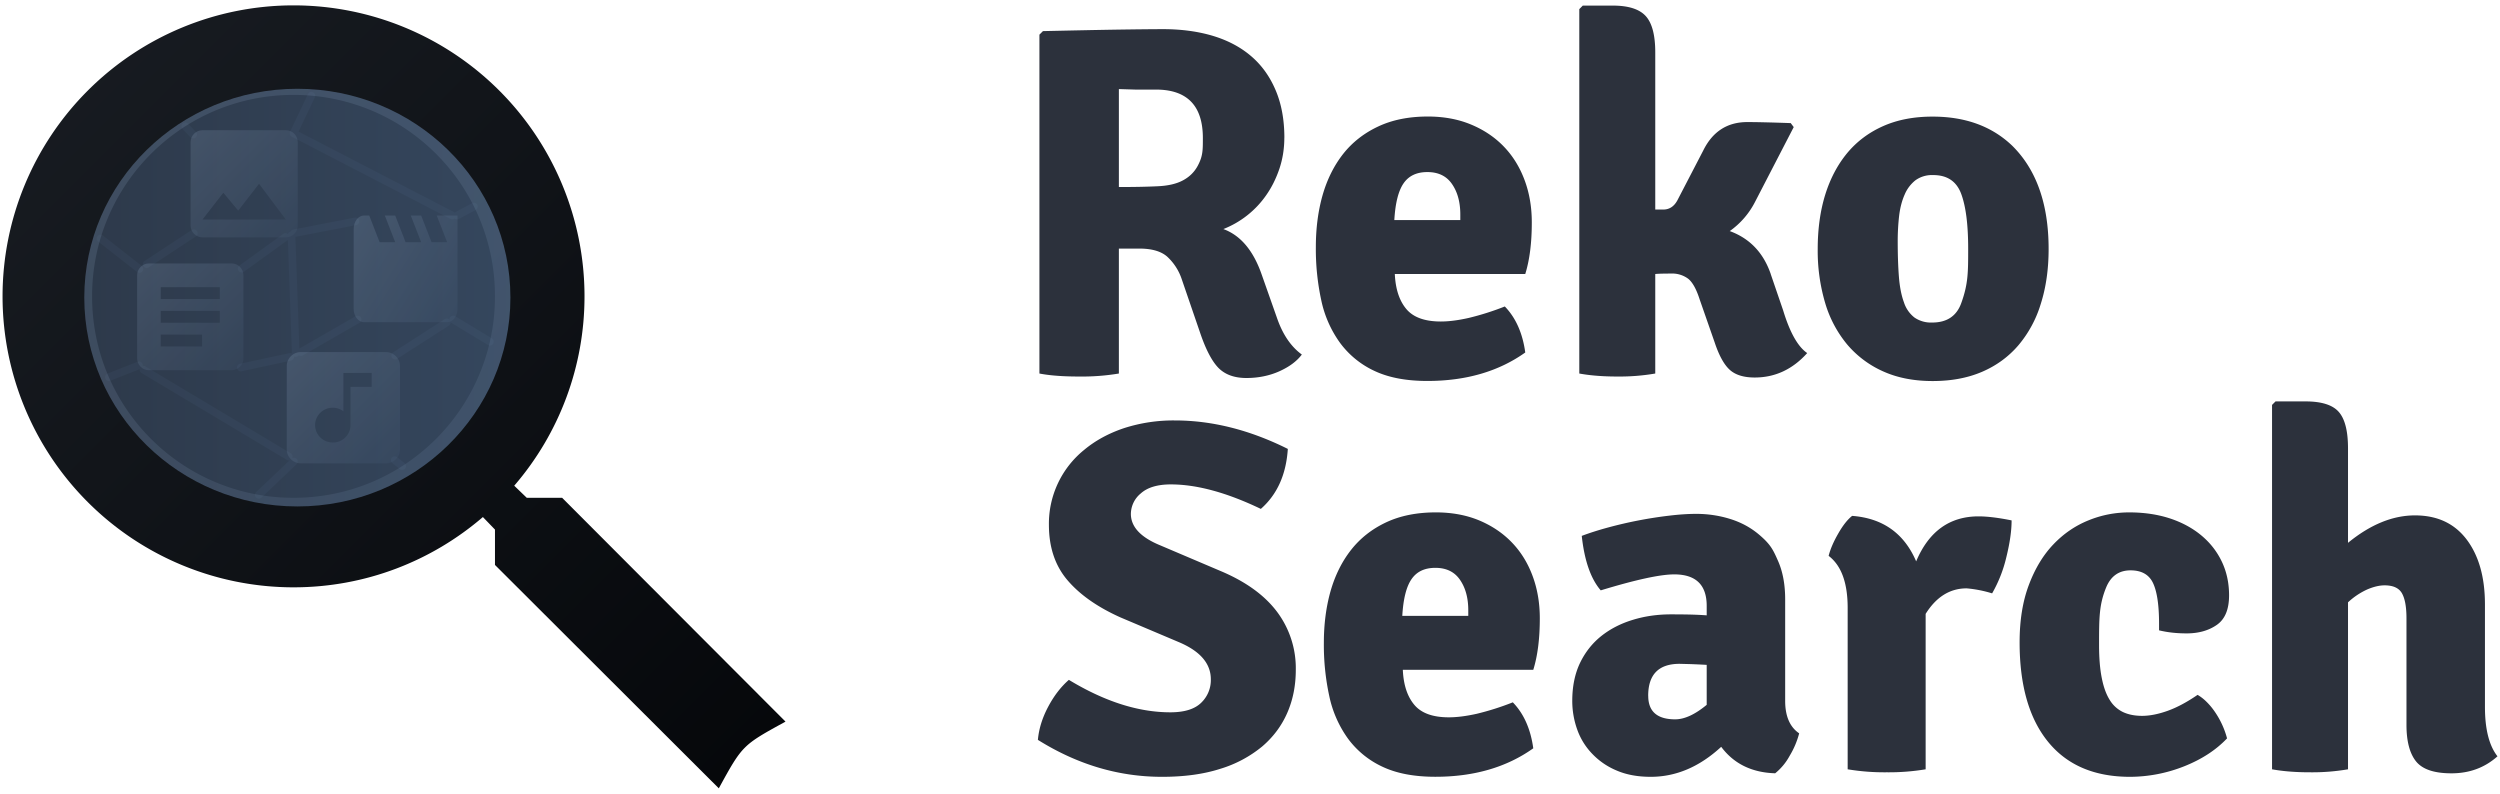 <svg xmlns="http://www.w3.org/2000/svg" xmlns:xlink="http://www.w3.org/1999/xlink" width="1634.845" height="519.026"><linearGradient id="a" gradientUnits="userSpaceOnUse"><stop offset="0" stop-color="#191d23"/><stop offset="1" stop-color="#05070a"/></linearGradient><linearGradient xlink:href="#a" id="f" x1="3" x2="20.49" y1="3" y2="20.49"/><filter id="b" width="1.004" height="1.014" x="-.002" y="-.007" color-interpolation-filters="sRGB"><feGaussianBlur result="blur" stdDeviation=".05"/><feComposite in="SourceGraphic" in2="blur" operator="in" result="composite1"/><feComposite in="composite1" in2="composite1" operator="in" result="composite2"/></filter><linearGradient id="h" x1="3" x2="21" y1="3" y2="21" gradientUnits="userSpaceOnUse"><stop offset="0" stop-color="#494e8f"/><stop offset="1" stop-color="#6572cc"/></linearGradient><linearGradient xlink:href="#a" id="k" x1="1.565" x2="19.565" y1="2.043" y2="20.043"/><linearGradient xlink:href="#a" id="q" x1="2.007" x2="22" y1="4.023" y2="20"/><linearGradient xlink:href="#a" id="s" x1="29.295" x2="99.151" y1="67.993" y2="138.148"/><linearGradient xlink:href="#a" id="t" x1="9.445" x2="11.759" y1="10.832" y2="13.162"/><filter id="e" width="1.054" height="1.054" x="-.027" y="-.027" color-interpolation-filters="sRGB"><feGaussianBlur result="blur" stdDeviation=".01"/><feComposite in="SourceGraphic" in2="blur" operator="in" result="composite1"/><feComposite in="composite1" in2="composite1" operator="in" result="fbSourceGraphic"/><feColorMatrix in="fbSourceGraphic" result="fbSourceGraphicAlpha" values="0 0 0 -1 0 0 0 0 -1 0 0 0 0 -1 0 0 0 0 1 0"/><feColorMatrix in="fbSourceGraphic" values="1 0 0 0 0 0 1 0 0 0 0 0 1 0 0 0 0 0 1 1"/><feColorMatrix result="colormatrix2" type="hueRotate" values="0"/><feColorMatrix in="colormatrix2" result="colormatrix3" values="-1 0 0 0 1 0 -1 0 0 1 0 0 -1 0 1 0 0 0 1 0"/><feBlend in="colormatrix3" in2="colormatrix2" mode="darken" result="blend1"/><feBlend in2="blend1" mode="screen" result="blend2"/><feComposite in2="fbSourceGraphic" operator="in" result="fbSourceGraphic"/><feColorMatrix in="fbSourceGraphic" result="fbSourceGraphicAlpha" values="0 0 0 -1 0 0 0 0 -1 0 0 0 0 -1 0 0 0 0 1 0"/><feColorMatrix in="fbSourceGraphic" values="1 0 0 0 0 0 1 0 0 0 0 0 1 0 0 0 0 0 1 1"/><feColorMatrix result="colormatrix2" type="hueRotate" values="0"/><feColorMatrix in="colormatrix2" result="colormatrix3" values="-1 0 0 0 1 0 -1 0 0 1 0 0 -1 0 1 0 0 0 1 0"/><feBlend in="colormatrix3" in2="colormatrix2" mode="darken" result="blend1"/><feBlend in2="blend1" mode="screen" result="blend2"/><feComposite in2="fbSourceGraphic" operator="in"/></filter><filter id="v" color-interpolation-filters="sRGB"><feColorMatrix values="1 0 0 0 0 0 1 0 0 0 0 0 1 0 0 0 0 0 1 1"/><feColorMatrix result="colormatrix2" type="hueRotate" values="0"/><feColorMatrix in="colormatrix2" result="colormatrix3" values="-1 0 0 0 1 0 -1 0 0 1 0 0 -1 0 1 0 0 0 1 0"/><feBlend in="colormatrix3" in2="colormatrix2" mode="darken" result="blend1"/><feBlend in2="blend1" mode="screen" result="blend2"/><feComposite in2="SourceGraphic" operator="in"/></filter><filter id="u" width="1" height="1" x="0" y="0" color-interpolation-filters="sRGB"><feColorMatrix values="1 0 0 0 0 0 1 0 0 0 0 0 1 0 0 0 0 0 1 1"/><feColorMatrix result="colormatrix2" type="hueRotate" values="0"/><feColorMatrix in="colormatrix2" result="colormatrix3" values="-1 0 0 0 1 0 -1 0 0 1 0 0 -1 0 1 0 0 0 1 0"/><feBlend in="colormatrix3" in2="colormatrix2" mode="darken" result="blend1"/><feBlend in2="blend1" mode="screen" result="blend2"/><feComposite in2="SourceGraphic" operator="in"/></filter><filter id="r" width="1" height="1" x="0" y="0" color-interpolation-filters="sRGB"><feColorMatrix values="1 0 0 0 0 0 1 0 0 0 0 0 1 0 0 0 0 0 1 1"/><feColorMatrix result="colormatrix2" type="hueRotate" values="0"/><feColorMatrix in="colormatrix2" result="colormatrix3" values="-1 0 0 0 1 0 -1 0 0 1 0 0 -1 0 1 0 0 0 1 0"/><feBlend in="colormatrix3" in2="colormatrix2" mode="darken" result="blend1"/><feBlend in2="blend1" mode="screen" result="blend2"/><feComposite in2="SourceGraphic" operator="in"/></filter><filter id="l" width="1" height="1" x="0" y="0" color-interpolation-filters="sRGB"><feColorMatrix values="1 0 0 0 0 0 1 0 0 0 0 0 1 0 0 0 0 0 1 1"/><feColorMatrix result="colormatrix2" type="hueRotate" values="0"/><feColorMatrix in="colormatrix2" result="colormatrix3" values="-1 0 0 0 1 0 -1 0 0 1 0 0 -1 0 1 0 0 0 1 0"/><feBlend in="colormatrix3" in2="colormatrix2" mode="darken" result="blend1"/><feBlend in2="blend1" mode="screen" result="blend2"/><feComposite in2="SourceGraphic" operator="in"/></filter><filter id="j" width="1" height="1" x="0" y="0" color-interpolation-filters="sRGB"><feColorMatrix values="1 0 0 0 0 0 1 0 0 0 0 0 1 0 0 0 0 0 1 1"/><feColorMatrix result="colormatrix2" type="hueRotate" values="0"/><feColorMatrix in="colormatrix2" result="colormatrix3" values="-1 0 0 0 1 0 -1 0 0 1 0 0 -1 0 1 0 0 0 1 0"/><feBlend in="colormatrix3" in2="colormatrix2" mode="darken" result="blend1"/><feBlend in2="blend1" mode="screen" result="blend2"/><feComposite in2="SourceGraphic" operator="in"/></filter><filter id="g" width="1" height="1" x="0" y="0" color-interpolation-filters="sRGB"><feColorMatrix values="1 0 0 0 0 0 1 0 0 0 0 0 1 0 0 0 0 0 1 1"/><feColorMatrix result="colormatrix2" type="hueRotate" values="0"/><feColorMatrix in="colormatrix2" result="colormatrix3" values="-1 0 0 0 1 0 -1 0 0 1 0 0 -1 0 1 0 0 0 1 0"/><feBlend in="colormatrix3" in2="colormatrix2" mode="darken" result="blend1"/><feBlend in2="blend1" mode="screen" result="blend2"/><feComposite in2="SourceGraphic" operator="in"/></filter><linearGradient id="d" x1="4.75" x2="14.243" y1="9.503" y2="9.503" gradientUnits="userSpaceOnUse"><stop offset="0" stop-color="#2d394a"/><stop offset="1" stop-color="#35475e"/></linearGradient><g filter="url(#b)" transform="translate(-86.151 -84.309)scale(29.274)"><circle cx="9.497" cy="9.503" r="4.503" fill="url(#d)" filter="url(#e)" transform="matrix(1.057 0 0 1.036 -.453 -.317)"/><path fill="url(#f)" d="M15.5 14h-.79l-.28-.27A6.47 6.47 0 0 0 16 9.5 6.5 6.5 0 1 0 9.5 16c1.61 0 3.09-.59 4.23-1.57l.27.28v.79l5 4.99c.528-.963.528-.963 1.49-1.49zm-6 0C7.01 14 5 11.99 5 9.5S7.01 5 9.5 5 14 7.01 14 9.5 11.99 14 9.5 14" filter="url(#g)"/><g fill="url(#h)" filter="url(#j)" transform="matrix(.133 0 0 .133 6.992 5.517)"><path fill="url(#k)" d="M19.565 18.043v-14c0-1.1-.9-2-2-2h-14c-1.1 0-2 .9-2 2v14c0 1.1.9 2 2 2h14c1.1 0 2-.9 2-2m-12.5-5.5 2.5 3.01 3.5-4.51 4.5 6h-14z"/></g><g filter="url(#l)" transform="matrix(.116 0 0 .149 10.611 7.098)"><path fill="url(#q)" d="m18 4 2 4h-3l-2-4h-2l2 4h-3l-2-4H8l2 4H7L5 4H4c-1.1 0-1.99.9-1.99 2L2 18c0 1.1.9 2 2 2h16c1.1 0 2-.9 2-2V4z"/></g><g filter="url(#r)" transform="translate(5.01 6.453)scale(.034)"><path fill="url(#s)" d="M91.39 67.993H37.057c-4.27 0-7.762 3.507-7.762 7.795v54.565c0 4.287 3.493 7.795 7.762 7.795H91.39c4.269 0 7.761-3.508 7.761-7.795V75.788c0-4.288-3.492-7.795-7.761-7.795m-19.405 54.565H44.82v-7.795h27.166zm11.643-15.59h-38.81v-7.795h38.81zm0-15.59h-38.81v-7.795h38.81z"/></g><path fill="url(#t)" d="M11.56 10.745H9.665a.314.314 0 0 0-.316.31v1.865c0 .171.143.311.316.311h1.897c.174 0 .316-.14.316-.31v-1.866c0-.17-.142-.31-.316-.31m-.316.777h-.474v.854a.39.39 0 0 1-.395.389c-.218 0-.395-.174-.395-.389s.177-.388.395-.388c.09 0 .17.03.237.079v-.856h.632z" filter="url(#u)"/><g filter="url(#v)" transform="matrix(.05 -.033 .049 .038 7.71 11.148)"/><g stroke="#05070a" stroke-linecap="round" stroke-linejoin="bevel" stroke-width=".171" filter="url(#e)"><g fill="#6c5353"><path d="m7.272 8.09-1.052.691M8.342 8.881l.978-.707M8.321 11.09l1.105-.238M12.923 10.081l-1.153.742M9.513 8.09l1.37-.265M6.148 11.139l3.245 1.94M9.5 5.858l3.547 1.837M9.664 10.745l1.267-.728M6.058 8.889l-.87-.681M7.258 5.886l-.176-.185M9.5 5.858l.399-.84M11.761 13.16l.166.132M9.508 13.19l-.784.744M6.047 11.041l-.672.264M9.455 8.137l.094 2.63M13.154 7.695l.377-.201"/></g><path fill="#161a1f" d="m13.067 10.017.82.496"/></g><g fill="#2c313c"><path d="M31.633 5.954q0 .368-.111.698-.112.33-.296.591a2.1 2.1 0 0 1-.955.754q.58.212.86 1.027l.335.95q.19.558.558.826-.167.223-.502.374-.336.15-.737.15-.402 0-.626-.228-.222-.23-.413-.799l-.402-1.172a1.2 1.2 0 0 0-.33-.514q-.205-.178-.619-.178h-.458v2.791a5 5 0 0 1-.893.067q-.535 0-.882-.067v-7.57l.079-.079q.971-.022 1.635-.033.665-.01 1.044-.011.615 0 1.117.15.503.152.854.453.352.3.547.76.195.457.196 1.06zM27.937 4.87v2.188q.503 0 .86-.017.358-.015.575-.134.218-.117.33-.33c.112-.212.111-.345.111-.613q0-1.083-1.05-1.083H28.3zm9.078 4.131h-2.914q.023.503.257.782t.77.279q.27 0 .62-.079a6 6 0 0 0 .81-.257q.368.38.457 1.028-.893.636-2.188.636-.704 0-1.178-.223a2 2 0 0 1-.77-.626 2.5 2.5 0 0 1-.42-.949 5.4 5.4 0 0 1-.122-1.194q0-.626.15-1.156.152-.53.458-.921.308-.391.782-.614.474-.224 1.111-.224.536 0 .966.179t.731.491.464.748.162.95q0 .68-.146 1.15zM34.09 7.796h1.474v-.123q0-.413-.184-.68-.184-.27-.553-.269-.357 0-.53.251-.174.252-.207.821zm8.408 1.206.279.815q.224.737.536.95-.49.546-1.172.546-.369 0-.559-.173t-.335-.608l-.335-.96q-.111-.347-.256-.464a.6.6 0 0 0-.391-.117q-.246 0-.346.01v2.223a4.7 4.7 0 0 1-.849.067q-.48 0-.848-.067v-8.14l.078-.079h.67q.524 0 .737.235t.212.815v3.506h.179q.201 0 .312-.2l.58-1.117q.314-.637.984-.637.324 0 .971.023l.067.089-.86 1.663a1.8 1.8 0 0 1-.569.66q.67.245.916.96zm5.404-2.858q.804.803.804 2.3 0 .67-.173 1.217a2.6 2.6 0 0 1-.502.932q-.33.385-.81.592t-1.105.207-1.1-.213a2.25 2.25 0 0 1-.804-.597 2.6 2.6 0 0 1-.497-.932 4.1 4.1 0 0 1-.167-1.206q0-.67.167-1.212.168-.541.491-.932.324-.39.804-.603t1.106-.212q1.105 0 1.786.659m-1.775.647a.63.63 0 0 0-.397.117.8.8 0 0 0-.24.319q-.089.2-.122.463a5 5 0 0 0-.033.564q0 .469.027.81.027.34.112.569a.7.7 0 0 0 .235.34.65.65 0 0 0 .396.112q.491 0 .648-.43c.157-.43.156-.694.156-1.222q0-.804-.156-1.223-.157-.42-.626-.419zM26.128 19.406q.033-.367.229-.737.195-.368.463-.602 1.195.725 2.267.725.469 0 .687-.212a.7.7 0 0 0 .217-.525q0-.525-.703-.826l-1.318-.558q-.77-.346-1.183-.832t-.413-1.234a2.12 2.12 0 0 1 .787-1.675q.374-.312.888-.485a3.6 3.6 0 0 1 1.138-.173q1.25 0 2.524.636-.056.86-.603 1.34-1.14-.547-2.01-.547-.446 0-.67.2a.6.6 0 0 0-.223.458q0 .435.658.704l1.34.57q.85.357 1.268.915a2.1 2.1 0 0 1 .418 1.295q0 .525-.19.96-.19.436-.563.754a2.7 2.7 0 0 1-.933.497q-.558.18-1.306.179-1.451 0-2.77-.826zm11.065-1.563H34.28q.022.503.257.782.234.279.77.279.268 0 .62-.078a6 6 0 0 0 .81-.257q.368.38.457 1.027-.893.636-2.188.636-.705 0-1.178-.223a2 2 0 0 1-.77-.625 2.5 2.5 0 0 1-.42-.95 5.4 5.4 0 0 1-.122-1.194q0-.625.15-1.156.152-.53.458-.92.308-.392.782-.615t1.111-.223q.536 0 .966.178.43.18.731.492.302.312.464.748.162.435.162.949 0 .68-.146 1.15zm-2.925-1.206h1.474v-.123q0-.413-.184-.68-.184-.27-.553-.269-.357 0-.53.252-.174.25-.207.82m8.866 2.624a1.9 1.9 0 0 1-.213.503 1.3 1.3 0 0 1-.323.39q-.782-.023-1.206-.591-.726.67-1.575.67-.435 0-.759-.14a1.6 1.6 0 0 1-.547-.374 1.5 1.5 0 0 1-.335-.541 1.9 1.9 0 0 1-.111-.643q0-.48.172-.843.174-.362.475-.603.302-.24.704-.362.402-.124.86-.123.255 0 .452.005.195.006.34.017v-.212q0-.703-.726-.703-.469 0-1.641.357-.335-.39-.424-1.217.268-.101.597-.19a9.5 9.5 0 0 1 1.357-.262q.334-.04.603-.04.39 0 .753.112t.637.34c.274.229.327.35.435.593q.162.363.162.865v2.267q0 .513.313.726zm-3.372-.837q0 .525.602.525.313 0 .704-.324v-.893q-.224-.012-.374-.017l-.23-.006q-.703 0-.703.715zm4.03-3.127q.056-.223.213-.496.156-.274.312-.397 1.028.078 1.43 1.016.424-1.005 1.395-1.005.291 0 .737.09 0 .345-.117.82a3 3 0 0 1-.318.81 2.7 2.7 0 0 0-.57-.112q-.558 0-.915.57v3.472a5 5 0 0 1-.866.067 5 5 0 0 1-.876-.067v-3.607q0-.837-.424-1.16zm7.381 1.664v-.145q0-.625-.134-.91t-.502-.285q-.39 0-.547.385c-.157.385-.157.683-.157 1.279q0 .447.062.748.06.301.178.486a.7.7 0 0 0 .296.268q.18.084.425.084.255 0 .57-.112.311-.111.67-.357a1 1 0 0 1 .206.162q.106.105.195.24a1.9 1.9 0 0 1 .257.57q-.369.39-.96.625a3.3 3.3 0 0 1-1.206.234q-1.195 0-1.831-.781-.637-.782-.637-2.222 0-.738.207-1.284.206-.548.547-.905.34-.357.782-.536.44-.18.92-.179.492.001.9.134.407.134.703.38t.458.586.162.754q0 .469-.274.659-.273.19-.675.19-.335 0-.614-.068zm7.28-.58v2.288q0 .75.28 1.106-.425.38-1.028.38-.58 0-.793-.269-.212-.267-.212-.815v-2.378q0-.38-.1-.558-.102-.18-.391-.179-.168 0-.38.089a1.6 1.6 0 0 0-.435.29v3.73a4.7 4.7 0 0 1-.849.067q-.48 0-.848-.067v-8.14l.078-.078h.67q.536 0 .742.234.207.234.207.815v2.11q.749-.613 1.496-.613.748 0 1.156.541.407.542.407 1.446z"/></g></g></svg>